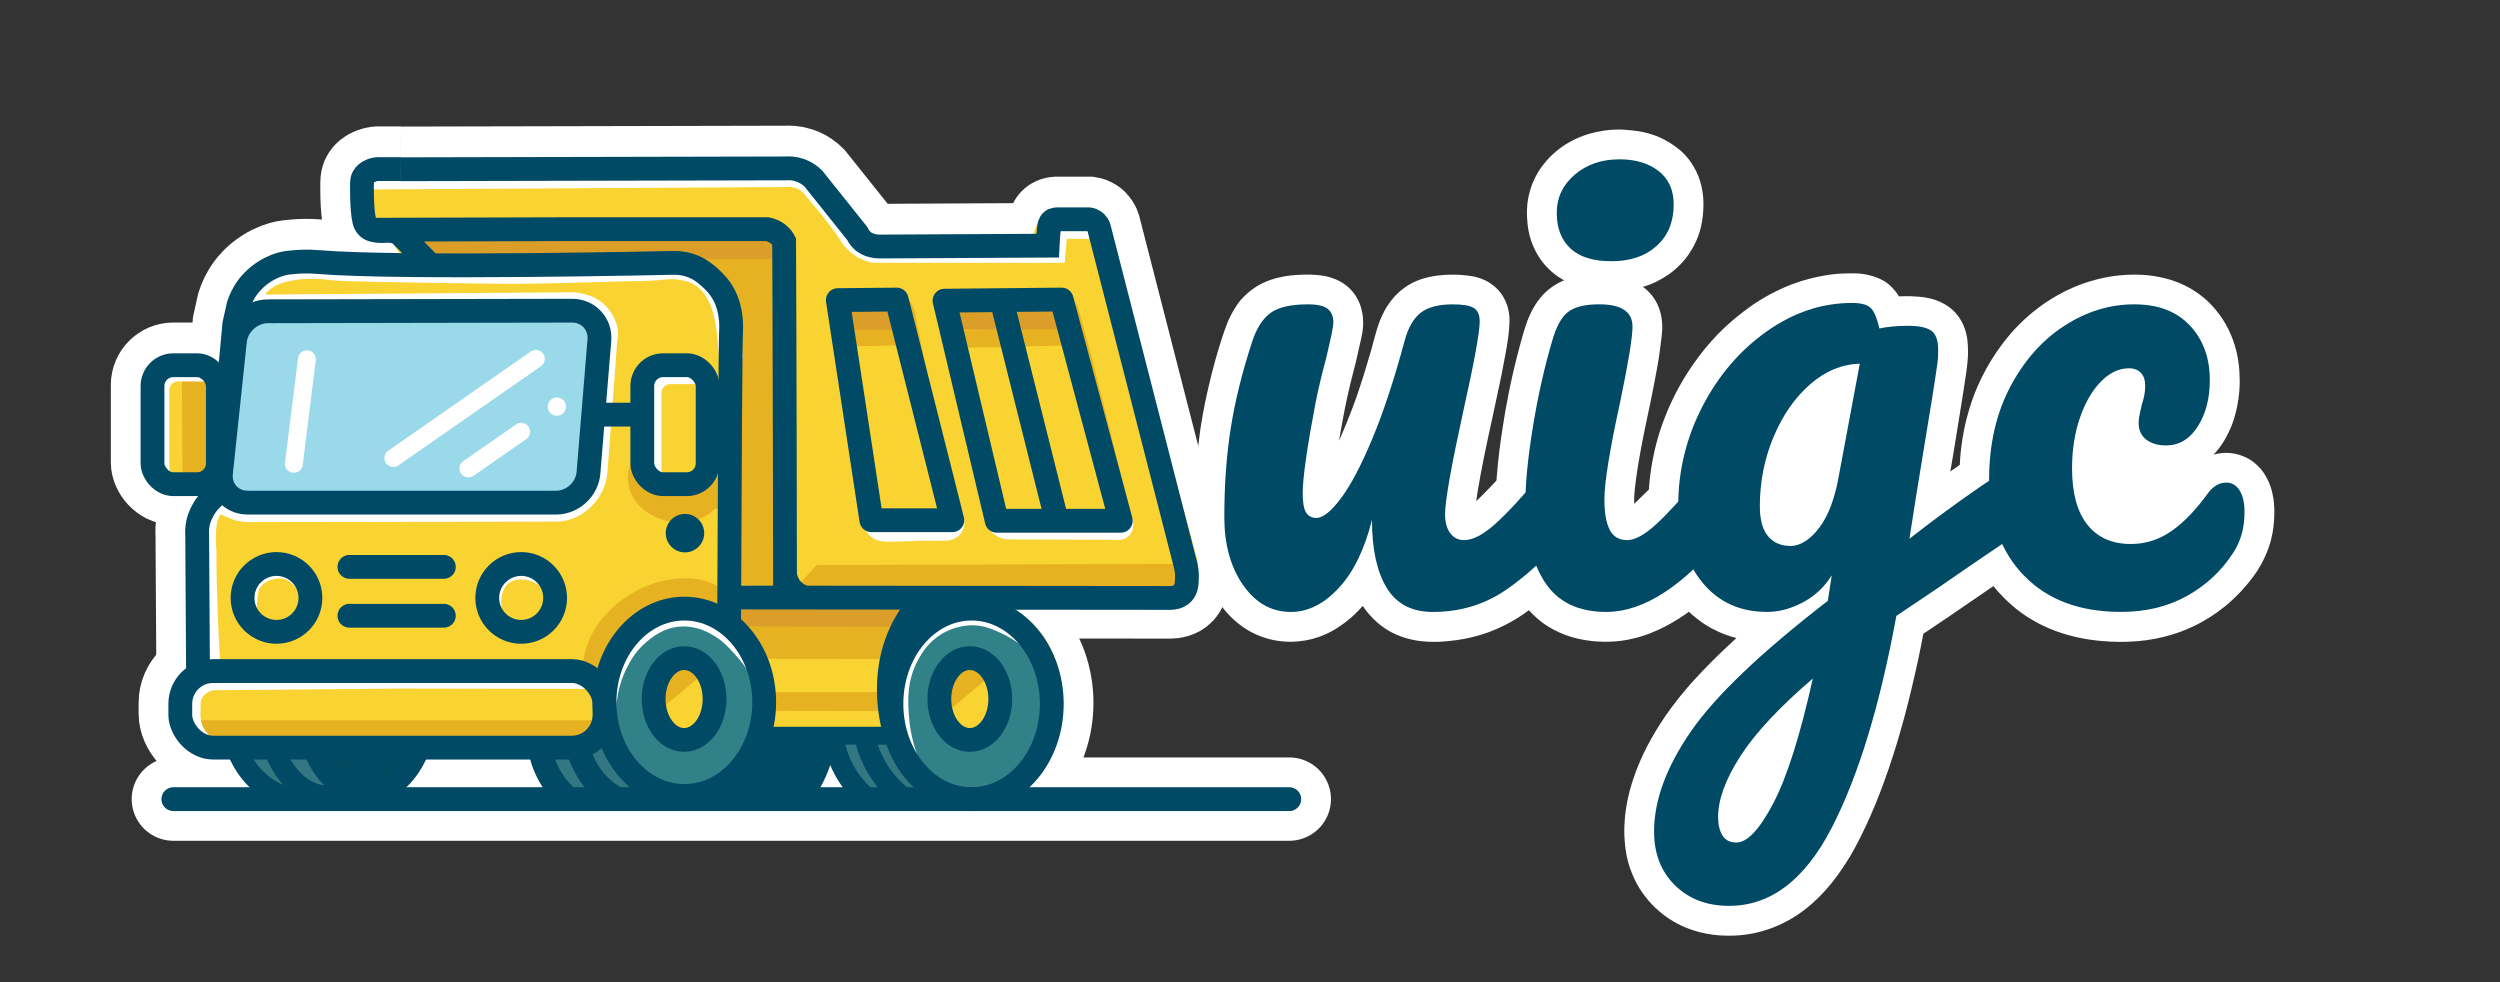 <?xml version="1.0" encoding="UTF-8"?>
<svg xmlns="http://www.w3.org/2000/svg" viewBox="0 0 840 330">
  <rect x="0" y="0" width="840" height="330" fill="#333333" stroke="none"/>
  <defs>
    <style>
      .cls-1, .cls-2, .cls-3, .cls-4, .cls-5, .cls-6, .cls-7, .cls-8, .cls-9, .cls-10, .cls-11, .cls-12, .cls-13, .cls-14, .cls-15 {
        fill: none;
      }

      .cls-1, .cls-2, .cls-3, .cls-4, .cls-7, .cls-8, .cls-16, .cls-17, .cls-10, .cls-11, .cls-18, .cls-12, .cls-13, .cls-14 {
        stroke-miterlimit: 10;
      }

      .cls-1, .cls-2, .cls-3, .cls-6, .cls-7, .cls-11, .cls-18, .cls-14, .cls-15 {
        stroke: #fff;
      }

      .cls-1, .cls-2, .cls-6, .cls-15 {
        stroke-width: 28px;
      }

      .cls-1, .cls-3, .cls-8, .cls-9, .cls-15 {
        stroke-linecap: round;
      }

      .cls-3, .cls-4, .cls-18 {
        stroke-width: 6px;
      }

      .cls-4, .cls-5, .cls-8, .cls-16, .cls-9, .cls-10, .cls-13 {
        stroke: #004a66;
      }

      .cls-5, .cls-6, .cls-9, .cls-15 {
        stroke-linejoin: round;
      }

      .cls-5, .cls-8, .cls-9, .cls-10, .cls-11 {
        stroke-width: 8px;
      }

      .cls-19 {
        fill: #f8d331;
      }

      .cls-20 {
        fill: #004a66;
      }

      .cls-21, .cls-17 {
        fill: #fff;
      }

      .cls-22, .cls-18 {
        fill: #e6b222;
      }

      .cls-23 {
        fill: #318188;
      }

      .cls-24 {
        fill: #db9e28;
      }

      .cls-25 {
        fill: #9ad9e9;
      }

      .cls-26 {
        fill: #337783;
      }

      .cls-7 {
        stroke-width: 5px;
      }

      .cls-16 {
        fill: #00495f;
      }

      .cls-16, .cls-17, .cls-12, .cls-13, .cls-14 {
        stroke-width: 7px;
      }

      .cls-17 {
        stroke: #e6b222;
      }

      .cls-12 {
        stroke: #f8d331;
      }
    </style>
  </defs>
  <g id="white">
    <g>
      <rect class="cls-2" x="215.81" y="122.37" width="21.96" height="39.98" rx="7" ry="7"/>
      <rect class="cls-2" x="51.24" y="122.37" width="21.96" height="39.98" rx="7" ry="7"/>
      <circle class="cls-2" cx="92.9" cy="200.57" r="11.4"/>
      <circle class="cls-2" cx="175.12" cy="200.57" r="11.4"/>
      <ellipse class="cls-2" cx="229.94" cy="235.63" rx="26.83" ry="31.48"/>
      <ellipse class="cls-2" cx="229.86" cy="234.53" rx="10.24" ry="13.75"/>
      <ellipse class="cls-2" cx="326.46" cy="236.17" rx="26.94" ry="32.01"/>
      <ellipse class="cls-2" cx="325.86" cy="234.53" rx="10.24" ry="13.75"/>
      <path class="cls-2" d="m66.53,225.14c-.09-15.24-.19-30.47-.28-45.71-.07-1.02-.06-2.43.28-4.05.2-.92.61-2.39,1.7-4.34,1.92-3.42,3.4-3.8,4.83-6.08,1.77-2.82,1.67-5.72,1.7-7.81.1-6.15,1.66-23.92,3.97-48.61.47-2.12.95-4.24,1.42-6.37.53-1.64,1.46-3.84,3.12-6.08.53-.71,2.4-3.13,5.68-5.21,2.8-1.78,5.27-2.43,5.96-2.6,1.3-.32,2.28-.41,4.26-.58,1.59-.14,4.3-.28,7.63,0,.02,0,.02,0,.03,0,27.62,2.34,119.23.29,119.23.29,1.03-.02,3.29-.05,5.96.87,3.31,1.14,5.53,3.15,6.81,4.34,1.15,1.06,3.03,2.84,4.54,5.79,1.37,2.68,1.77,5.04,1.99,6.37.43,2.66.31,4.7.28,5.21-.22,4.47-.44,44.22-.67,100.83"/>
      <rect class="cls-2" x="60.58" y="225.14" width="142.54" height="25.72" rx="11" ry="11"/>
      <g>
        <line class="cls-15" x1="117.4" y1="190.14" x2="149.13" y2="190.14"/>
        <line class="cls-15" x1="117.4" y1="206.56" x2="149.13" y2="206.56"/>
      </g>
      <path class="cls-2" d="m134.44,56.53c43.19-.1,86.38-.19,129.57-.29,1.03-.08,2.72-.07,4.67.58,2.34.79,3.88,2.12,4.67,2.9,4.9,6.14,9.81,12.28,14.71,18.42.36.75,1.07,1.97,2.4,2.9,1.05.73,2.06,1,2.69,1.16.91.23,1.69.29,2.26.29,18.86-.1,37.72-.19,56.58-.29.1-2.13.26-3.98.42-5.51.12-1.12.24-2.12.99-2.76.69-.6,1.58-.58,1.98-.58,2.09.02,5.79,0,10.61,0,.35.05,1.37.26,2.26,1.16.83.85,1.06,1.81,1.13,2.18,9.62,37.47,19.24,74.94,28.86,112.41.28.99.61,2.56.57,4.5-.05,2.06-.09,3.95-1.41,5.37-1.34,1.43-3.25,1.59-4.1,1.6-49.04-.05-98.08-.1-147.11-.15"/>
      <path class="cls-2" d="m143.62,87.74c-3.08-3.17-6.17-6.34-9.25-9.51-.53-.28-1.38-.68-2.5-.89-1.81-.34-2.78.08-4.47-.07-1.19-.11-2.7-.26-3.79-1.23-.78-.69-1.05-1.54-1.21-2.19-.93-3.78-.78-11.89-.76-12.86,0-.4.05-1.09.46-1.85.56-1.04,1.45-1.56,1.97-1.85,1.14-.64,2.26-.79,2.88-.82h7.66"/>
      <path class="cls-2" d="m125.71,76.85c22.06-.06,44.13-.12,66.19-.19h65.89c.71.13,2.09.48,3.45,1.49,1.27.94,1.93,2.01,2.23,2.61.03,6.91.08,20,.1,26.91.1,30.02.17,60.04.2,90.06"/>
      <path class="cls-2" d="m264,186.49c-.39,2.21-.2,4.02,0,5.16.31,1.68.8,4.32,3.08,6.38.28.25,1.64,1.45,3.87,2.11,1.51.44,2.82.46,3.66.41"/>
      <path class="cls-6" d="m281.51,100.51c6.59-.06,13.18-.13,19.77-.19,6.24,24.71,12.47,49.43,18.71,74.14h-27.21c-3.76-24.65-7.51-49.3-11.27-73.96Z"/>
      <path class="cls-15" d="m317.36,100.69c13.12-.13,26.23-.25,39.35-.38,6.62,24.78,13.25,49.55,19.87,74.33h-41.67c-5.85-24.65-11.7-49.3-17.55-73.96Z"/>
      <path class="cls-2" d="m336.51,100.51c6.19,24.71,12.38,49.43,18.58,74.14"/>
      <path class="cls-2" d="m199.29,138.99c5.51,0,11.01,0,16.52,0"/>
      <path class="cls-2" d="m301.44,225.9c.43-2.91,1.04-5.25,1.53-6.86,3.19-10.48,9.08-16.41,10.28-17.59.8-.78,1.48-1.37,1.92-1.74"/>
      <path class="cls-2" d="m319.99,200.33c-2.06,2.19-4.13,4.37-6.19,6.56"/>
      <path class="cls-2" d="m309.1,200.97c-2.63,2.76-4.4,5.4-5.54,7.35-5.76,9.85-5.9,19.74-5.91,23.08-.01,4.08.53,7.59.75,8.88.48,2.83,1.11,5.21,1.69,7.05"/>
    </g>
    <line class="cls-1" x1="58.25" y1="268.5" x2="433.2" y2="268.5"/>
  </g>
  <g id="Layer_9" data-name="Layer 9">
    <g>
      <g>
        <polygon class="cls-26" points="79.84 251.88 87.32 263.2 96.87 268.51 116.58 269.71 122.02 256.57 114.14 253.19 79.84 251.88"/>
        <polygon class="cls-26" points="281.5 241.32 280.07 247.84 289.22 268.66 315.61 270.36 312.54 262.64 299.96 242.1 281.5 241.32"/>
        <ellipse class="cls-16" cx="123.07" cy="237.12" rx="20.44" ry="29.54"/>
        <ellipse class="cls-13" cx="110.19" cy="237.87" rx="20.44" ry="29.58"/>
        <ellipse class="cls-13" cx="101.89" cy="240.67" rx="24.26" ry="27.84"/>
        <path class="cls-13" d="m279.8,242.1c-.11,2.73.07,6.33,1.24,10.35,2.76,9.49,9.21,15.08,12.05,17.26"/>
        <path class="cls-13" d="m289.74,241.7c.18,2.97.78,7.12,2.61,11.65,3.66,9.06,9.95,13.88,12.72,15.75"/>
        <path class="cls-13" d="m263.44,242.56c-.62,2.78-1.58,5.99-3.09,9.42-3.08,7-7.18,12.03-10.35,15.29"/>
        <path class="cls-13" d="m269.46,243.18c-.44,3.08-1.34,7.07-3.24,11.43-2.88,6.61-6.81,11.17-9.57,13.9"/>
        <path class="cls-19" d="m347.27,79.35c.05-.77.23-2.11,1.03-3.51.39-.69,1.41-2.24,3.38-3.21.72-.35,1.36-.53,1.83-.63,4.41-.02,8.82-.05,13.23-.07.68-.02,1.22.11,1.55.21,1.5.46,2.31,1.51,2.53,1.81.33.44.52.84.63,1.12,10.27,37.62,20.54,75.24,30.81,112.86.11.5.24,1.18.28,2,.03.61.09,2.51-.7,4.74-.29.81-1.26,3.29-3.66,5.35,0,0-2.39,2.04-6.05,2.88-5.21,1.19-25.89,1.46-53.87.37,1.32.66,3.03,1.62,4.88,2.98,1.29.95,4.59,3.51,7.51,7.63.79,1.11,4.63,6.68,5.82,15.07,1.63,11.45-2.81,20.19-4.13,22.7-1.99,3.79-4.6,8.75-10.51,12.28-6.55,3.91-13.17,3.53-16.52,3.35-2.9-.16-8.64-.54-14.45-4.09-9.44-5.77-12.14-15.67-12.76-18.24-13.08-.06-26.15-.12-39.23-.19-.51,2.23-1.47,5.37-3.38,8.75-1.52,2.7-6.29,11.12-16.52,14.33-9.13,2.86-16.95-.21-19.15-1.12-9.54-3.92-13.88-11.59-15.02-13.77-45.3-.06-90.6-.12-135.9-.19-1.34-.32-3.18-.94-5.07-2.23-4.09-2.81-5.55-6.87-6.01-8.37-.13-4.28-.25-8.56-.38-12.84.06-.82.26-2.04.94-3.35,1.36-2.62,3.7-3.75,4.5-4.09.13-15.75.25-31.51.38-47.26.21-1.37.66-3.29,1.69-5.4,1.13-2.33,2.53-3.98,3.57-5.02-1.01.49-2.48,1.1-4.32,1.49-1.97.42-6.14,1.3-10.14-.74-5.04-2.57-6.36-8.02-6.57-8.93v-25.86c.16-1.21.62-3.48,2.25-5.77.33-.46,2.59-3.54,6.76-4.84,1.77-.55,3.31-.55,6.38-.56,2.43,0,3.65,0,5.07.37,1.28.34,3.86,1.28,6.38,4.28.63-5.77,1.25-11.54,1.88-17.31.37-1.79,1.06-4.23,2.44-6.88,1.03-1.98,3.43-6.47,8.63-9.68,1.5-.92,3.82-2.1,6.95-2.79,13.64-.19,27.28-.37,40.92-.56-1.44-2.11-2.88-4.22-4.32-6.33-1.38-.06-2.75-.12-4.13-.19-.64-.21-1.65-.63-2.63-1.49-1.48-1.3-2.05-2.84-2.25-3.54-.13-4.28-.25-8.56-.38-12.84-.03-.7,0-2.01.75-3.35,1.62-2.91,5.07-3.31,5.44-3.35,47.61.06,95.23.12,142.84.19.63.1,1.6.34,2.63.93,1.28.74,2.05,1.67,2.44,2.23,5.69,7.07,11.39,14.14,17.08,21.21,18.21-.19,36.42-.37,54.62-.56Z"/>
        <path class="cls-22" d="m66.69,125.19c-.31-.09-2.78-.78-4.49.7-.62.54-.93,1.17-1.08,1.57.06,10.55.12,21.1.18,31.64,0,.41.08,1.11.54,1.75.93,1.29,2.83,1.51,3.96,1.22,2.2-.55,3.18-3.43,3.78-5.42,3.74-12.47,3.15-26.24-.36-29.9-1.11-1.16-2.52-1.57-2.52-1.57Z"/>
        <path class="cls-22" d="m69.83,247.37c-1.45-1.78-2.9-3.57-4.35-5.35h134.29c-.39,2.44-.77,4.88-1.16,7.32"/>
        <path class="cls-22" d="m195.98,222.45c.1-.84.3-2.13.7-3.66,3-11.36,12.55-17.52,14.92-19.01,5.89-3.68,11.25-4.67,12.81-4.93,3.03-.5,9.75-1.59,16.33,1.83.9.47,1.62.93,2.11,1.27-.09,10.28-.19,20.55-.28,30.83-1.64-.15-4.27-.19-7.32.7-.53.16-2.48.75-4.5,1.97-5,3.01-7.33,7.94-8.17,10-8.87-6.34-17.74-12.67-26.61-19.01Z"/>
        <path class="cls-22" d="m257.21,232.59h42.8v6.34c-14.22-.05-28.44-.09-42.66-.14-.05-2.06-.09-4.13-.14-6.19Z"/>
        <path class="cls-22" d="m248.63,208.66c19.1.14,38.2.28,57.3.42l-4.5,12.39c-15.81-.05-31.63-.09-47.44-.14-1.78-4.22-3.57-8.45-5.35-12.67Z"/>
        <path class="cls-22" d="m317.33,239.06c5.26-3.71,10.51-7.41,15.77-11.12-.11-.93-.46-2.49-1.69-3.66-3.07-2.93-8.57-.48-9.01-.28-.76.35-3.19,1.58-4.79,4.36-2.78,4.84-.57,10.05-.28,10.7Z"/>
        <path class="cls-22" d="m247.41,196.41c4.94.19,9.89.38,14.83.56-.31-37.48-.63-74.96-.94-112.44-11.14.13-22.27.25-33.41.38,1.94,3.76,4.12,5.78,5.82,6.95,1.09.75,3.07,1.88,5.07,3.75,1.11,1.04,2.25,2.25,2.25,2.25s.98,1.04,1.69,1.88c2.65,3.13,1.31,10.32,1.31,10.32-.94,5.08-.15,30.09,3.38,86.34Z"/>
        <path class="cls-22" d="m283.45,110.25c5.76-.06,11.51-.13,17.27-.19.38,2,.75,4,1.13,6.01-6.57.13-13.14.25-19.71.38.44-2.06.88-4.13,1.31-6.19Z"/>
        <path class="cls-22" d="m321.36,111c5.63-.06,11.26-.13,16.89-.19.44,1.94.88,3.88,1.31,5.82-6.01.06-12.01.13-18.02.19-.06-1.94-.13-3.88-.19-5.82Z"/>
        <path class="cls-22" d="m341.26,110.06h14.64c.56,2,1.13,4,1.69,6.01-5.01.13-10.01.25-15.02.38-.44-2.13-.88-4.25-1.31-6.38Z"/>
        <path class="cls-22" d="m317.8,178.95c.65-.54,1.56-1.45,2.25-2.82.33-.65.9-1.79.94-3.38.02-1.05-.19-1.9-.38-2.44l-13.33-65.7c-.22-.91-.74-2.49-2.06-3.94-.55-.6-2.13-2.34-4.69-2.63-1.03-.12-1.89.04-2.44.19.27.47.67,1.18,1.13,2.06,0,0,1.79,3.47,3.19,7.7,1.18,3.55,2.74,10.23,3.57,18.96,3.32,15.89,6.63,31.78,9.95,47.68.63,1.44,1.25,2.88,1.88,4.32Z"/>
        <path class="cls-22" d="m353.84,98.05c.44-.25,1.33-.67,2.44-.56.71.07,1.5.35,2.63,1.31,1.87,1.61,2.82,3.52,3,3.94,1.33,3.02,8.41,30.42,17.46,67.95.38,1.14.51,2.12.56,2.82.1,1.39.21,2.96-.75,4.32-.48.68-1.08,1.08-1.5,1.31-.38-1.94-.75-3.88-1.13-5.82-7.57-25.09-15.14-50.18-22.71-75.27Z"/>
        <path class="cls-22" d="m269.37,195.28c1.69-1.81,3.38-3.63,5.07-5.44,40.23-.13,80.46-.25,120.7-.38.13,2.88.25,5.76.38,8.63-42.36.13-84.72.25-127.08.38.31-1.06.63-2.13.94-3.19Z"/>
        <path class="cls-22" d="m213.01,153.89c-.6.88-1.42,2.31-1.83,4.22-.83,3.88.59,7.02,1.13,8.17,2.22,4.72,6.42,6.71,8.02,7.46,1.05.5,4.64,2.07,9.43,1.69,1.71-.14,5.37-.47,8.87-3.1,1.63-1.22,2.71-2.56,3.38-3.52-.05-3.71-.09-7.41-.14-11.12-1.47,1.58-3.96,3.78-7.6,5.21-1.96.77-5.09,2-9.01,1.27-3.65-.68-6-2.68-7.32-3.8-2.74-2.33-4.2-4.92-4.93-6.48Z"/>
        <path class="cls-24" d="m137.13,78.97c3.38,2.63,6.76,5.26,10.14,7.88,38.2.09,76.4.19,114.59.28.19-2.82.38-5.63.56-8.45-41.76.09-83.53.19-125.29.28Z"/>
        <path class="cls-24" d="m283.26,110.79h17.74c-.38-2.35-.75-4.69-1.13-7.04-5.26-.09-10.51-.19-15.77-.28l-.84,7.32Z"/>
        <path class="cls-24" d="m319.3,104.03c.56,2.25,1.13,4.5,1.69,6.76h17.46c-.75-2.72-1.5-5.44-2.25-8.17-5.63.47-11.26.94-16.89,1.41Z"/>
        <path class="cls-24" d="m339.57,103.19c.56,2.47,1.13,4.94,1.69,7.41h14.27c-.41-2.22-.81-4.44-1.22-6.66l-14.73-.75Z"/>
        <path class="cls-24" d="m247.78,202.86v7.6c19.01.05,38.01.09,57.02.14.52-2.35,1.03-4.69,1.55-7.04-19.52-.23-39.04-.47-58.56-.7Z"/>
      </g>
      <path class="cls-11" d="m69.99,223.34c-.32-5.55-.6-11.2-.82-16.93-.74-18.98-.21-18.48-.59-23.4-.03-.43-.18-2.2,0-4.54.16-2.14.31-4.03,1.25-6.11.49-1.07,1.54-2.98,3.79-4.77.96.73,2.19,1.54,3.7,2.27,1.19.57,2.31.97,3.28,1.25.83.1,1.66.21,2.5.31,34.8-.05,69.6-.1,104.4-.16.67-.05,1.59-.16,2.65-.47,2.89-.84,4.7-2.49,5.46-3.21,2.29-2.14,3.28-4.46,3.59-5.25.66-1.69.87-3.19.94-4.23,1.09-14.66,2.18-29.33,3.28-43.99.14-.64.29-1.63.16-2.82-.22-1.98-1.1-3.34-1.58-4.07-1.02-1.55-2.21-2.46-2.79-2.87-1.47-1.02-2.83-1.39-3.9-1.67-1.2-.32-2.23-.43-2.96-.47-35.47.26-70.95.52-106.42.78"/>
      <rect class="cls-11" x="218.25" y="125.07" width="21.96" height="39.98" rx="7" ry="7"/>
      <path class="cls-17" d="m215.56,166.25c9.57.46,19.13.92,28.7,1.38"/>
      <rect class="cls-11" x="52.86" y="124.17" width="21.96" height="39.98" rx="7" ry="7"/>
      <path class="cls-11" d="m80.75,117.66c-.39-3.41-.43-8.57,1.67-14.19,1.24-3.32,2.73-7.29,6.68-10.01,3.35-2.32,7.37-2.97,9.6-3.34,1.93-.32,3.55-.38,4.59-.42,4.11-.15,7.19.31,7.93.42,1.73.24,4.15.44,28.79.83,18.38.29,27.57.44,31.71.42,12.09-.06,22.63-.39,37.14-.83,4.17-.13,8.36,0,12.52-.42,2.51-.25,4.77-.57,7.93,0,1.6.29,4.07.76,6.68,2.5,3.02,2.02,4.49,4.6,5.42,6.26,1.39,2.48,1.89,4.55,2.5,7.09.69,2.83.9,5.06,1.25,8.76.23,2.42.35,4.43.42,5.84"/>
      <path class="cls-11" d="m123.31,59.66c47.43-.28,94.86-.56,142.29-.83.95.04,2.7.24,4.59,1.25,2.03,1.08,3.21,2.55,3.76,3.34,6.53,7.68,10.02,12.28,11.68,15.02.49.81,1.47,2.38,3.34,3.76,1.69,1.25,3.4,1.81,4.59,2.09h59.67c.28,0,.56,0,.84,0,.24-2.68.47-5.36.71-8.04h11.18"/>
      <path class="cls-11" d="m293.46,172.87c.02,1.02.21,3.18,1.76,4.4.88.69,1.81.77,4.84.73,3.77-.05,6.73-.22,8.65-.29,2.63-.1,5.87,0,5.87,0,3.13.02,4.32.06,5-.77.9-1.09.32-2.98-.04-3.93"/>
      <path class="cls-11" d="m335.36,174.98c.17.34.51.9,1.13,1.38.96.75,1.98.86,2.38.88,12.08.04,24.15.08,36.23.13.19,0,.94.26,1.38-.13.5-.44.33-1.46.1-2.26"/>
      <ellipse class="cls-23" cx="229.94" cy="234.87" rx="26.83" ry="31.48"/>
      <ellipse class="cls-23" cx="326.46" cy="235.76" rx="26.83" ry="31.48"/>
      <ellipse class="cls-19" cx="230.15" cy="235.99" rx="9.62" ry="14.01"/>
      <ellipse class="cls-19" cx="325.86" cy="234.61" rx="9.62" ry="14.01"/>
      <polygon class="cls-26" points="181.28 250.47 181.8 258.12 188.47 265.71 203.19 271.56 217.29 264.68 211.39 255.25 208.58 247.48 195.27 250.47 181.28 250.47"/>
      <path class="cls-14" d="m72.09,252.6c-1.05-.48-2.57-1.34-4.07-2.79-1.75-1.69-2.61-3.36-2.79-3.72-1.21-2.41-1.4-4.68-1.39-6.04.04-1.67.08-3.33.12-5,.19-.78.58-1.9,1.39-3.02.26-.36,1.27-1.7,3.14-2.67,1.11-.58,2.12-.82,2.79-.93,21.08-.19,42.16-.39,63.24-.58,21.78.04,43.55.08,65.33.12"/>
      <path class="cls-7" d="m83.91,207.9c-.14-1.48-.23-3.59.02-6.11.28-2.83.42-4.25,1.37-5.72,1.82-2.85,5.04-3.63,5.97-3.86,1.01-.24,3.34-.77,5.85.25,1.7.69,2.74,1.8,3.86,2.99,1.28,1.36,2.11,2.68,2.61,3.61"/>
      <path class="cls-7" d="m167.19,208.13c-.6-1.31-2.05-4.93-.87-9.08.34-1.19.98-3.45,3.11-5.1,2.07-1.6,4.32-1.69,5.48-1.74,3.51-.15,6.06,1.42,6.97,1.99,2.51,1.59,3.86,3.66,4.48,4.79"/>
      <path class="cls-17" d="m242.33,155.61c-1.41,3.55-2.82,7.09-4.23,10.64"/>
      <path class="cls-12" d="m241.39,120.58c-1.41,3.55-2.82,7.09-4.23,10.64"/>
      <path class="cls-10" d="m181.32,251.19c.4,2.29,1.28,5.74,3.35,9.45,2.3,4.11,5.08,6.75,6.9,8.23"/>
      <path class="cls-10" d="m194.25,251.82c1.25,3.98,4.22,11.06,11.16,15.45,1.01.64,2.01,1.17,3,1.61"/>
      <path class="cls-14" d="m203.53,240.36c-.06-4.13.48-10.63,3.91-17.43,1.2-2.38,3.23-6.29,7.47-9.86,2.08-1.75,6.35-5.34,12.85-5.98,7.52-.73,13.14,2.98,14.97,4.18,2.86,1.89,4.87,4.09,6.85,6.28,2.41,2.65,4.16,5.12,5.36,6.98"/>
      <path class="cls-14" d="m305.78,257.01c-2.67-6.37-3.52-11.88-3.81-15.5-.41-5.15-1.08-13.42,3.57-21.71,1.23-2.19,3.68-6.44,8.8-9.62,6.12-3.81,12.1-3.62,13.19-3.57,4.14.18,7.13,1.52,9.9,2.75,4.42,1.97,7.61,4.43,9.59,6.19"/>
      <polygon class="cls-22" points="222 238.34 237.33 225.48 232.14 221.47 226.47 222.85 222 228.55 222 238.34"/>
      <polygon class="cls-22" points="317.93 239.48 333.26 226.63 328.06 222.61 322.4 224 317.93 229.7 317.93 239.48"/>
      <circle class="cls-20" cx="230.15" cy="179.14" r="6.46"/>
      <path class="cls-18" d="m66.48,217.76c-3.58,5.69-7.15,11.39-10.73,17.08"/>
      <g>
        <rect class="cls-10" x="215.81" y="122.71" width="21.96" height="39.98" rx="7" ry="7"/>
        <rect class="cls-10" x="51.24" y="122.71" width="21.96" height="39.98" rx="7" ry="7"/>
        <circle class="cls-10" cx="92.9" cy="200.9" r="11.4"/>
        <circle class="cls-10" cx="175.12" cy="200.9" r="11.4"/>
        <ellipse class="cls-10" cx="229.94" cy="235.97" rx="26.83" ry="31.48"/>
        <ellipse class="cls-10" cx="229.86" cy="234.87" rx="10.24" ry="13.75"/>
        <ellipse class="cls-10" cx="326.46" cy="236.5" rx="26.94" ry="32.01"/>
        <ellipse class="cls-10" cx="325.86" cy="234.87" rx="10.24" ry="13.75"/>
        <path class="cls-10" d="m66.53,225.48c-.09-15.24-.19-30.47-.28-45.71-.07-1.02-.06-2.43.28-4.05.2-.92.61-2.39,1.7-4.34,1.92-3.42,3.4-3.8,4.83-6.08,1.77-2.82,1.67-5.72,1.7-7.81.1-6.15,1.66-23.92,3.97-48.61.47-2.12.95-4.24,1.42-6.37.53-1.64,1.46-3.84,3.12-6.08.53-.71,2.4-3.13,5.68-5.21,2.8-1.78,5.27-2.43,5.96-2.6,1.3-.32,2.28-.41,4.26-.58,1.59-.14,4.3-.28,7.63,0,.02,0,.02,0,.03,0,27.62,2.34,119.23.29,119.23.29,1.03-.02,3.29-.05,5.96.87,3.31,1.14,5.53,3.15,6.81,4.34,1.15,1.06,3.03,2.84,4.54,5.79,1.37,2.68,1.77,5.04,1.99,6.37.43,2.66.31,4.7.28,5.21-.22,4.47-.44,44.22-.67,100.83"/>
        <rect class="cls-10" x="60.58" y="225.48" width="142.54" height="25.72" rx="11" ry="11"/>
        <g>
          <line class="cls-9" x1="117.4" y1="190.47" x2="149.13" y2="190.47"/>
          <line class="cls-9" x1="117.4" y1="206.89" x2="149.13" y2="206.89"/>
        </g>
        <path class="cls-10" d="m134.44,56.87c43.19-.1,86.38-.19,129.57-.29,1.03-.08,2.72-.07,4.67.58,2.34.79,3.88,2.12,4.67,2.9,4.9,6.14,9.81,12.28,14.71,18.42.36.75,1.07,1.97,2.4,2.9,1.05.73,2.06,1,2.69,1.16.91.23,1.69.29,2.26.29,18.86-.1,37.72-.19,56.58-.29.1-2.13.26-3.98.42-5.51.12-1.12.24-2.12.99-2.76.69-.6,1.58-.58,1.98-.58,2.09.02,5.79,0,10.61,0,.35.05,1.37.26,2.26,1.16.83.85,1.06,1.81,1.13,2.18,9.62,37.47,19.24,74.94,28.86,112.41.28.99.61,2.56.57,4.5-.05,2.06-.09,3.95-1.41,5.37-1.34,1.43-3.25,1.59-4.1,1.6-49.04-.05-98.08-.1-147.11-.15"/>
        <path class="cls-10" d="m143.62,88.08c-3.08-3.17-6.17-6.34-9.25-9.51-.53-.28-1.38-.68-2.5-.89-1.81-.34-2.78.08-4.47-.07-1.19-.11-2.7-.26-3.79-1.23-.78-.69-1.05-1.54-1.21-2.19-.93-3.78-.78-11.89-.76-12.86,0-.4.05-1.09.46-1.85.56-1.04,1.45-1.56,1.97-1.85,1.14-.64,2.26-.79,2.88-.82h7.66"/>
        <path class="cls-10" d="m125.71,77.19c22.06-.06,44.13-.12,66.19-.19h65.89c.71.13,2.09.48,3.45,1.49,1.27.94,1.93,2.01,2.23,2.61.03,6.91.08,20,.1,26.91.1,30.02.17,60.04.2,90.06"/>
        <path class="cls-13" d="m264,186.82c-.39,2.21-.2,4.02,0,5.16.31,1.68.8,4.32,3.08,6.38.28.25,1.64,1.45,3.87,2.11,1.51.44,2.82.46,3.66.41"/>
        <path class="cls-5" d="m281.51,100.84c6.59-.06,13.18-.13,19.77-.19,6.24,24.71,12.47,49.43,18.71,74.14h-27.21c-3.76-24.65-7.51-49.3-11.27-73.96Z"/>
        <path class="cls-9" d="m317.36,101.03c13.12-.13,26.23-.25,39.35-.38,6.62,24.78,13.25,49.55,19.87,74.33h-41.67c-5.85-24.65-11.7-49.3-17.55-73.96Z"/>
        <path class="cls-10" d="m336.51,100.84c6.19,24.71,12.38,49.43,18.58,74.14"/>
        <path class="cls-10" d="m199.29,139.32c5.51,0,11.01,0,16.52,0"/>
        <path class="cls-13" d="m301.44,226.24c.43-2.91,1.04-5.25,1.53-6.86,3.19-10.48,9.08-16.41,10.28-17.59.8-.78,1.48-1.37,1.92-1.74"/>
        <path class="cls-10" d="m319.99,200.67c-2.06,2.19-4.13,4.37-6.19,6.56"/>
        <path class="cls-4" d="m309.1,201.3c-2.63,2.76-4.4,5.4-5.54,7.35-5.76,9.85-5.9,19.74-5.91,23.08-.01,4.08.53,7.59.75,8.88.48,2.83,1.11,5.21,1.69,7.05"/>
      </g>
      <line class="cls-4" x1="257.21" y1="247.2" x2="299.53" y2="247.2"/>
      <line class="cls-4" x1="250.62" y1="260.35" x2="245.69" y2="269.04"/>
      <path class="cls-4" d="m273.42,248.96c-.29,1.91-.77,4.05-1.52,6.34-1.72,5.22-4.24,9.19-6.34,11.92"/>
      <path class="cls-4" d="m270.12,267.47c1.25-1.65,2.59-3.68,3.8-6.08,2.29-4.54,3.32-8.76,3.8-11.92"/>
      <path class="cls-25" d="m82.07,113.82c.54-3.26,3.68-5.92,6.98-5.92h107.4c3.3,0,5.76,2.69,5.46,5.98l-4.3,47.74c-.3,3.29-3.24,5.98-6.54,5.98h-111.88c-3.3,0-5.56-2.66-5.02-5.92l7.9-47.85Z"/>
      <path class="cls-10" d="m78.94,114.55c.58-5.47,5.55-9.95,11.05-9.96l102.22-.2c5.5-.01,9.63,4.47,9.18,9.95l-3.67,44.57c-.45,5.48-5.32,9.97-10.82,9.97h-103.7c-5.5,0-9.53-4.48-8.95-9.94l4.69-44.38Z"/>
      <line class="cls-3" x1="103.12" y1="120.71" x2="98.74" y2="155.84"/>
      <line class="cls-3" x1="132.17" y1="153.89" x2="180.05" y2="120.58"/>
      <circle class="cls-21" cx="187.09" cy="136.62" r="3.07"/>
      <line class="cls-3" x1="157.38" y1="157.41" x2="175.12" y2="145.06"/>
    </g>
    <line class="cls-8" x1="58.25" y1="268.51" x2="433.2" y2="268.51"/>
  </g>
  <g id="trace">
    <path class="cls-21" d="m416.85,100.79c-.33.42-.76,1-1.24,1.7-.73,1.08-1.58,2.47-2.48,4.35-.43.89-1.19,2.58-2.67,7.13-.85,2.63-1.51,4.87-2.02,6.71-.95,3.4-1.7,6.43-2.29,8.96-.7,3.01-1.74,7.56-2.67,13.57,0,0-.51,3.34-.86,6.48-.82,7.37,1.79,27.75,8.11,54.36.22.29.54.69.94,1.16,1.85,2.19,3.54,3.6,3.99,3.97,2.29,1.89,4.34,2.99,5.04,3.35,1.32.68,3.73,1.79,6.95,2.48,1.16.25,3.26.62,5.94.63.46,0,3.85-.02,7.38-.96,1.5-.4,2.85-.92,3.04-.99.46-.18,1.07-.43,1.77-.75.47-.22,1.34-.64,2.39-1.25.82-.48,1.41-.87,1.89-1.2,1.32-.89,2.27-1.63,2.47-1.78.56-.44,2.06-1.65,3.81-3.46.65-.67,1.17-1.26,1.55-1.69.14.22.34.52.59.88.17.24.92,1.31,2.19,2.67.43.46,1.18,1.27,2.28,2.21,1.59,1.36,2.97,2.21,3.46,2.5.39.23,2.03,1.2,4.4,2.06.53.19,2.41.86,4.99,1.31,1.86.32,3.29.39,4.3.44,2.52.12,4.43-.04,6-.17,2.24-.19,4.18-.48,5.72-.77,3.28-.62,5.67-1.37,6.24-1.55.7-.22,2.5-.81,4.75-1.78.91-.39,2.6-1.15,4.64-2.28,1.74-.96,3.9-2.28,6.25-4.05.15.17.36.39.61.64.79.82,1.43,1.41,1.64,1.6.55.51,1.34,1.23,2.45,2.04.21.15.97.71,2.04,1.36,2.37,1.44,4.56,2.3,5.48,2.65,2.95,1.1,5.32,1.52,6.66,1.75.76.13,3,.49,5.96.55,3.03.07,5.34-.21,6.16-.31.8-.1,3.12-.43,6.05-1.27,2.91-.83,5.01-1.77,6.31-2.35.61-.28,3.39-1.54,6.84-3.72,1.46-.92,2.66-1.76,3.57-2.43.21.21.5.48.85.79.3.27,1.04.92,2.12,1.75.77.59,1.98,1.5,3.68,2.5.34.2,1.46.85,3.02,1.56,1.52.7,3.63,1.55,6.29,2.24-1.11,1.01-2.42,2.23-3.88,3.62-1.08,1.03-2.4,2.28-4.08,3.96-1.96,1.96-3.41,3.49-3.78,3.88-1.65,1.75-3.85,4.09-6.47,7.27-.82,1-2.17,2.64-3.82,4.9-2.82,3.85-4.74,7.05-5.58,8.49-1.25,2.14-3.04,5.22-4.88,9.55-2.17,5.09-3.19,9.02-3.42,9.9-.78,3.07-1.13,5.4-1.21,5.94-.66,4.56-.56,8.02-.51,9.13.09,2.15.31,3.74.39,4.32.15,1.02.39,2.68,1,4.8.22.75.65,2.15,1.37,3.85.88,2.07,1.74,3.55,2.06,4.08.27.45.94,1.55,1.95,2.88.95,1.26,1.81,2.21,2.38,2.82.44.46,1.34,1.39,2.59,2.46,1.16.99,2.11,1.67,2.44,1.9.33.24,1.29.9,2.62,1.66,1.66.95,3.02,1.54,3.56,1.77.46.19,2.23.94,4.69,1.58.74.19,2.44.62,4.68.92.59.08,2.8.36,5.74.33,2.67-.02,4.69-.28,5.3-.36,1.07-.15,2.95-.44,5.25-1.08,1.1-.3,2.96-.86,5.17-1.8.93-.39,2.49-1.1,4.35-2.15.59-.33,2.21-1.27,4.19-2.72.44-.32,2.02-1.48,3.94-3.23.54-.49,2.52-2.3,4.84-5.01,1.53-1.78,2.57-3.22,3.36-4.3.54-.74,1.74-2.43,3.17-4.72,1.8-2.9,2.97-5.17,4.08-7.35,1.65-3.23,2.76-5.73,3.53-7.48,1.45-3.29,2.44-5.82,3.08-7.46.39-1.01,1.67-4.31,3.18-8.73,1.26-3.7,2.12-6.52,2.66-8.3.28-.91,1.27-4.19,2.46-8.6,1.16-4.28,1.94-7.53,2.54-10.07,1.16-4.86,1.95-8.52,2.17-9.55.7-3.31,1.27-6.2,1.71-8.55.98-.65,2.38-1.59,4.08-2.73,1.89-1.27,3.2-2.14,4.77-3.21,1.28-.87,1.32-.91,4.49-3.08,3.55-2.44,4.21-2.88,7.03-4.82,1.36-.94,2.47-1.7,3.18-2.19.09.12.23.3.39.51.34.43,1.17,1.46,2.72,3.04.63.64,1.65,1.67,3.11,2.94,2.15,1.86,3.95,3.08,4.58,3.5.4.27,1.7,1.13,3.52,2.12,1.31.72,3.74,1.97,6.98,3.15.67.24,3.08,1.11,6.38,1.87,3.83.89,6.82,1.17,8.66,1.34,4.12.37,7.33.3,8.68.25,2-.07,5.27-.21,9.49-1.03,4.18-.82,7.28-1.92,8.47-2.37,1.55-.58,3.65-1.45,6.05-2.7,2.1-1.11,5.26-2.95,8.72-5.75,1.52-1.24,4.27-3.61,7.19-7.08,1.49-1.77,3.16-3.77,4.85-6.79,2.31-4.12,3.25-7.6,3.49-8.55.86-3.36.98-6.02,1.05-7.56.07-1.82.16-4.23-.45-7.3-.18-.93-.44-2.17-1.05-3.73-.42-1.09-1.25-3.15-3.1-5.28-1.42-1.63-2.79-2.56-3.18-2.82-.77-.51-2.63-1.63-5.29-2.18-3.2-.66-5.86-.13-7.3.26.23-.23.52-.55.86-.93.61-.7,1.02-1.26,1.31-1.66.68-.93,1.17-1.72,1.44-2.17.67-1.1,1.1-1.98,1.42-2.66.21-.44.57-1.17.94-2.09.65-1.58,1-2.84,1.26-3.79.58-2.11.91-3.91,1.09-5.14.14-.93.36-2.63.44-4.78.02-.51.07-2.26-.07-4.56-.07-1.11-.16-2.49-.47-4.3-.17-.98-.51-2.78-1.21-4.98-.82-2.59-1.72-4.44-1.95-4.91-.5-1.02-1.44-2.79-2.89-4.81-2.02-2.81-3.98-4.62-4.56-5.14-1.03-.93-3.51-3.04-7.22-4.88-3.37-1.67-6.18-2.33-7.76-2.69-3.3-.75-5.87-.88-7.51-.94-1.36-.06-5.29-.17-10.33.7-1.52.26-5.46,1.01-10.29,2.89-1.55.6-5.94,2.4-11.03,5.84-1.74,1.17-5.85,4.09-10.26,8.81-.72.77-4.06,4.39-7.53,9.88-2.92,4.64-4.72,8.69-5.71,11.15-.48,1.18-1.85,4.69-3.04,9.43-.39,1.56-1.2,5.02-1.74,9.56-.26,2.22-.4,4.14-.47,5.62-1.06.74-2.11,1.48-3.17,2.22.06-.35.14-.86.25-1.48.33-1.95.55-3.18.71-4.13.18-1.05.38-2.29.78-4.77.45-2.8.48-3,.99-6.18.47-2.93.52-3.2.87-5.36.34-2.13.56-3.5.86-5.39.03-.18.35-2.28.76-5.06.22-1.55.29-2.02.35-2.54.15-1.22.29-2.45.35-4.01.03-.87.07-2-.03-3.49-.09-1.29-.19-2.68-.68-4.43-.51-1.83-1.18-3.11-1.34-3.4-1-1.88-2.13-3.08-2.47-3.43-.34-.35-1.48-1.49-3.39-2.59-3.99-2.29-8.09-2.49-11.36-2.62-1.64-.06-3,0-3.91.06-.11-.19-.27-.45-.48-.77-.31-.47-1.69-2.48-4.07-4.13,0,0-4.09-2.83-10.48-2.85-.35,0-.8,0-.8,0-.82,0-1.52.01-1.79.01-1.67.03-3.5.2-3.58.2-.35.03-1.62.16-3.36.44-1.09.18-3.24.56-5.93,1.28-2.8.75-4.9,1.54-5.71,1.85-.5.19-2.68,1.03-5.46,2.43-2.57,1.29-4.5,2.46-5.48,3.08-2.4,1.51-4.1,2.81-5.36,3.78-2.87,2.2-4.9,4.06-5.46,4.58-1.64,1.51-4.28,4.08-7.15,7.57-1.67,2.04-2.85,3.69-3.52,4.62-1.89,2.65-3.19,4.79-3.71,5.65-.93,1.55-2.26,3.89-3.68,6.83-.63,1.32-1.64,3.5-2.72,6.29-1.23,3.18-1.96,5.65-2.15,6.29-.22.76-.96,3.32-1.66,6.74-.6,2.98-.91,5.33-1.05,6.44-.22,1.78-.34,3.32-.42,4.55-1.64,1.61-3.28,3.22-4.93,4.82-.02-.44-.03-1.06-.01-1.8.02-1.03.08-1.94.22-3.26.12-1.18.27-2.4.52-4.19.11-.77.36-2.47.74-4.77.4-2.38.74-4.17.97-5.42.37-1.95.66-3.39.97-4.91.08-.41.3-1.48,1.1-5.29.75-3.54.69-3.27.93-4.4.19-.91.83-4,1.58-8.01.49-2.61.8-4.26,1.19-6.63,0,0,.52-3.18,1.02-7.64.04-.34.11-.97.15-1.8.03-.56.07-1.49,0-2.6-.11-1.82-.47-3.19-.55-3.5-.51-1.9-1.23-3.27-1.51-3.76-1.35-2.42-3.12-4.01-4.4-4.97.15-.04.38-.1.65-.17.34-.1,1.77-.51,3.65-1.42,2.99-1.45,5.28-3.21,5.28-3.21,2.53-1.95,4.14-3.89,4.85-4.79,1.09-1.39,3.06-4.18,4.41-8.19,1.02-3.04,1.24-5.49,1.37-6.96.12-1.45.32-3.93-.18-7.12-.17-1.07-.48-2.96-1.39-5.27-1.81-4.58-4.58-7.3-5.36-8.04-.73-.69-1.32-1.14-1.83-1.53-3.06-2.36-5.82-3.51-6.94-3.95-.27-.1-1.41-.54-2.97-.96-2.31-.62-4.11-.81-5.57-.96-1.42-.14-3.28-.33-5.75-.21-.76.04-2.81.16-5.43.71-1.19.25-3.45.73-6.14,1.85-4.78,1.99-7.88,4.74-8.93,5.71-2.91,2.71-4.52,5.31-4.93,6-1.07,1.78-2.46,4.57-3.22,8.22-.74,3.57-.55,6.38-.43,7.97.11,1.52.31,3.93,1.32,6.89,1.34,3.92,3.31,6.51,3.93,7.28,2.49,3.14,5.27,4.98,7.12,6-.48.2-1.1.47-1.8.84-.82.43-2.13,1.2-3.52,2.35-2.29,1.9-3.58,3.87-4.29,4.95-1.15,1.77-1.82,3.31-2.24,4.29-.22.51-.56,1.35-1.14,3.1-.54,1.65-.99,3.15-1.85,6.39-.71,2.66-1.18,4.45-1.8,7.03-.3,1.23-.8,3.37-1.37,6.07-.16.75-.8,3.78-1.53,7.88-.13.7-.56,3.16-1.07,6.44-.33,2.1-.75,4.79-1.16,8.19-.31,2.56-.67,5.87-.96,9.75-.46.5-1.1,1.18-1.87,1.99-.81.85-1.65,1.72-2.76,2.83-.55.54-1.28,1.26-2.17,2.1.14-.99.34-2.3.59-3.83.36-2.19.66-3.85.89-5.07.4-2.15.72-3.74,1-5.18.61-3.03,1.1-5.33,1.53-7.35.54-2.51.54-2.48,1.44-6.62.45-2.07.76-3.54,1.39-6.48.91-4.23,1.36-6.37,1.6-7.53.46-2.26.76-3.91,1.37-7.21.36-1.97.64-3.52.91-5.5.17-1.25.32-2.54.41-4.11.06-.99.08-1.49.07-2.12-.02-.95-.09-3.19-1.16-5.78-.79-1.91-1.79-3.17-2.1-3.56-.42-.52-1.86-2.22-4.34-3.56-.2-.11-.96-.52-2.03-.91-1.78-.66-3.19-.84-4.91-1.05-1.82-.22-3.22-.24-4.11-.25-1.71-.02-3.03.07-3.56.11-.97.08-2.87.23-4.93.71-1.33.31-4.04.96-6.98,2.78-3.59,2.22-5.57,4.97-6.41,6.16-1.98,2.8-2.97,5.54-3.47,6.96-.4,1.12-.77,2.38-.91,2.88-.61,2.07-.73,2.81-1.48,5.46-.09.32-.28.96-.66,2.24-.24.79-.66,2.2-1.16,3.88-.05.15-.65,2.14-1.05,3.42-1.22,3.91-2.4,7.2-2.67,7.94-.32.87-1.36,3.74-2.88,7.46-.93,2.28-1.78,4.25-2.49,5.84.33-1.95.76-4.37,1.28-7.14.55-2.92.9-4.77,1.46-7.35.66-3.02,1.28-5.49,1.71-7.21.63-2.5.61-2.29,1.16-4.52q.24-.96,1.67-7.35c.42-1.87.7-3.1.8-4.86.04-.6.08-1.47,0-2.63-.2-2.81-1.01-4.79-1.19-5.23-.61-1.47-1.31-2.49-1.59-2.9-.98-1.38-2-2.31-2.64-2.84-1.69-1.39-3.27-2.04-4.13-2.39-1.15-.46-2.17-.72-2.53-.8-.62-.15-1.13-.23-1.38-.27,0,0-.82-.14-1.73-.22-2.7-.25-5.54-.11-5.54-.11-2.32.11-4.63.22-7.57.95-1.37.34-3.37.84-5.68,2-1.74.87-4.46,2.53-7.12,5.56Z"/>
  </g>
  <g id="Layer_15" data-name="Layer 15">
    <g>
      <polygon class="cls-21" points="714.33 144.74 707.38 142.39 702.75 145.48 702.26 154 705.92 171.04 713.47 176.03 724.69 175 735.9 161.93 734.19 154.58 722.74 150.91 714.33 144.74"/>
      <g>
        <path class="cls-20" d="m417.62,196.51c-4.17-6.07-6.25-13.64-6.25-22.71,0-10.97.73-21.03,2.2-30.17,1.46-9.14,3.87-18.84,7.24-29.08,1.46-4.39,3.51-7.53,6.14-9.44,2.63-1.9,6.8-2.85,12.51-2.85,3.22,0,5.45.51,6.69,1.54,1.24,1.03,1.87,2.56,1.87,4.61,0,1.17-.81,5.12-2.41,11.85-1.46,5.41-2.63,10.31-3.51,14.7-2.93,15.36-4.39,25.6-4.39,30.72,0,3.07.36,5.23,1.1,6.47.73,1.24,1.9,1.87,3.51,1.87,2.19,0,4.94-2.19,8.23-6.58,3.29-4.39,6.8-11.05,10.53-19.97,3.73-8.92,7.35-19.9,10.86-32.92,1.17-4.39,2.96-7.53,5.38-9.44,2.41-1.9,6.04-2.85,10.86-2.85,3.36,0,5.71.41,7.02,1.21,1.32.81,1.98,2.3,1.98,4.5,0,3.66-1.83,13.68-5.49,30.07-4.1,18.73-6.14,30.29-6.14,34.67,0,2.78.58,4.94,1.76,6.47,1.17,1.54,2.71,2.3,4.61,2.3,2.92,0,6.4-1.79,10.42-5.38,4.02-3.58,9.4-9.4,16.13-17.45,1.76-2.05,3.73-3.07,5.93-3.07,1.9,0,3.4.88,4.5,2.63,1.1,1.76,1.65,4.17,1.65,7.24,0,5.85-1.39,10.39-4.17,13.61-6.29,7.75-13.06,14.12-20.3,19.09-7.24,4.98-15.47,7.46-24.69,7.46-7.02,0-12.18-2.71-15.47-8.12-3.29-5.41-4.94-13.02-4.94-22.82-2.49,9.95-6.22,17.59-11.19,22.93-4.98,5.34-10.31,8.01-16.02,8.01-6.58,0-11.96-3.04-16.13-9.11Z"/>
        <path class="cls-20" d="m519.01,195.52c-4.32-6.73-6.47-15.65-6.47-26.77,0-6.58.84-15.03,2.52-25.35,1.68-10.31,3.84-19.93,6.47-28.86,1.32-4.68,3.07-7.9,5.27-9.66,2.2-1.76,5.71-2.63,10.53-2.63,7.46,0,11.19,2.49,11.19,7.46,0,3.66-1.39,12.15-4.17,25.46-3.51,16.1-5.27,26.99-5.27,32.7,0,4.39.58,7.76,1.76,10.1,1.17,2.34,3.14,3.51,5.93,3.51,2.63,0,5.93-1.83,9.88-5.49,3.95-3.66,9.22-9.44,15.8-17.34,1.76-2.05,3.73-3.07,5.93-3.07,1.9,0,3.4.88,4.5,2.63,1.1,1.76,1.65,4.17,1.65,7.24,0,5.85-1.39,10.39-4.17,13.61-14.48,17.7-28.02,26.55-40.6,26.55-9.51,0-16.43-3.36-20.74-10.1Zm8.67-112.03c-3.07-2.85-4.61-6.84-4.61-11.96s2.01-9.4,6.04-12.84c4.02-3.44,9.03-5.16,15.03-5.16,5.41,0,9.8,1.32,13.17,3.95,3.36,2.63,5.05,6.36,5.05,11.19,0,5.85-1.9,10.5-5.71,13.94-3.81,3.44-8.85,5.16-15.14,5.16s-10.75-1.43-13.83-4.28Z"/>
        <path class="cls-20" d="m683.6,158.76c1.1,1.83,1.65,4.14,1.65,6.91,0,3.37-.51,6-1.54,7.9-1.02,1.9-2.63,3.59-4.83,5.05-12.59,8.49-21.8,14.78-27.65,18.87l-14.05,9.44c-5.56,30.28-12.84,54.1-21.84,71.43-9,17.34-20.45,26.01-34.34,26.01-7.46,0-13.53-2.3-18.21-6.91-4.69-4.61-7.02-10.64-7.02-18.11,0-10.39,4.09-21.55,12.29-33.47,8.19-11.93,23.55-26.59,46.09-44l1.32-8.56c-2.49,3.95-5.74,6.99-9.77,9.11-4.03,2.12-8.01,3.18-11.96,3.18-9.07,0-16.32-3.29-21.73-9.88-5.41-6.58-8.12-15.21-8.12-25.9,0-11.7,2.71-22.79,8.12-33.25,5.41-10.46,12.62-18.87,21.62-25.24,9-6.36,18.54-9.55,28.64-9.55,3.22,0,5.38.62,6.47,1.87,1.1,1.24,2.01,3.48,2.74,6.69,2.78-.58,6-.88,9.66-.88s6.25.55,7.79,1.65c1.54,1.1,2.3,3.26,2.3,6.47,0,1.76-.08,3.15-.22,4.17-.59,4.54-2.41,16.02-5.49,34.46-.59,3.51-1.21,7.35-1.87,11.52-.66,4.17-1.35,8.6-2.08,13.28,11.26-8.78,22.09-16.53,32.48-23.26,1.9-1.17,3.58-1.76,5.05-1.76,1.9,0,3.4.92,4.5,2.74Zm-87.78,111.15c4.61-8.78,9.03-22.75,13.28-41.92-11.27,9.66-19.39,18.36-24.36,26.12-4.98,7.75-7.46,14.56-7.46,20.41,0,2.49.47,4.53,1.43,6.14.95,1.61,2.52,2.42,4.72,2.42,3.66,0,7.79-4.39,12.4-13.17Zm15.47-92.61c3.07-4.09,5.27-9.95,6.58-17.56l7.02-37.53c-6,.15-11.56,2.45-16.68,6.91-5.12,4.46-9.22,10.35-12.29,17.67-3.07,7.32-4.61,15.07-4.61,23.26,0,4.54.91,7.9,2.74,10.1,1.83,2.19,4.35,3.29,7.57,3.29s6.58-2.05,9.66-6.14Z"/>
        <path class="cls-20" d="m680.08,193.44c-7.83-8.12-11.74-18.84-11.74-32.15,0-11.85,2.34-22.24,7.02-31.16,4.68-8.92,10.75-15.8,18.21-20.63,7.46-4.83,15.29-7.24,23.48-7.24s14.3,2.38,18.76,7.13c4.46,4.76,6.69,10.86,6.69,18.33,0,6.14-1.35,11.34-4.06,15.58-2.71,4.24-6.25,6.36-10.64,6.36-2.78,0-5.01-.66-6.69-1.98-1.68-1.32-2.52-3.14-2.52-5.49,0-1.02.14-2.19.44-3.51.29-1.32.51-2.27.66-2.85.73-2.19,1.1-4.24,1.1-6.15s-.48-3.36-1.43-4.39c-.95-1.02-2.3-1.54-4.06-1.54-3.37,0-6.51,1.5-9.44,4.5-2.93,3-5.27,7.06-7.02,12.18-1.76,5.12-2.63,10.75-2.63,16.9,0,8.34,1.72,14.67,5.16,18.98,3.44,4.32,8.3,6.47,14.59,6.47,4.97,0,9.55-1.46,13.72-4.39,4.17-2.92,8.3-7.24,12.4-12.95,1.76-2.2,3.73-3.29,5.93-3.29,1.9,0,3.4.88,4.5,2.63,1.1,1.76,1.65,4.17,1.65,7.24,0,5.27-1.24,9.8-3.73,13.61-3.95,6.14-9.15,11.01-15.58,14.59-6.44,3.59-13.83,5.38-22.16,5.38-13.9,0-24.76-4.06-32.59-12.18Z"/>
      </g>
    </g>
  </g>
</svg>
